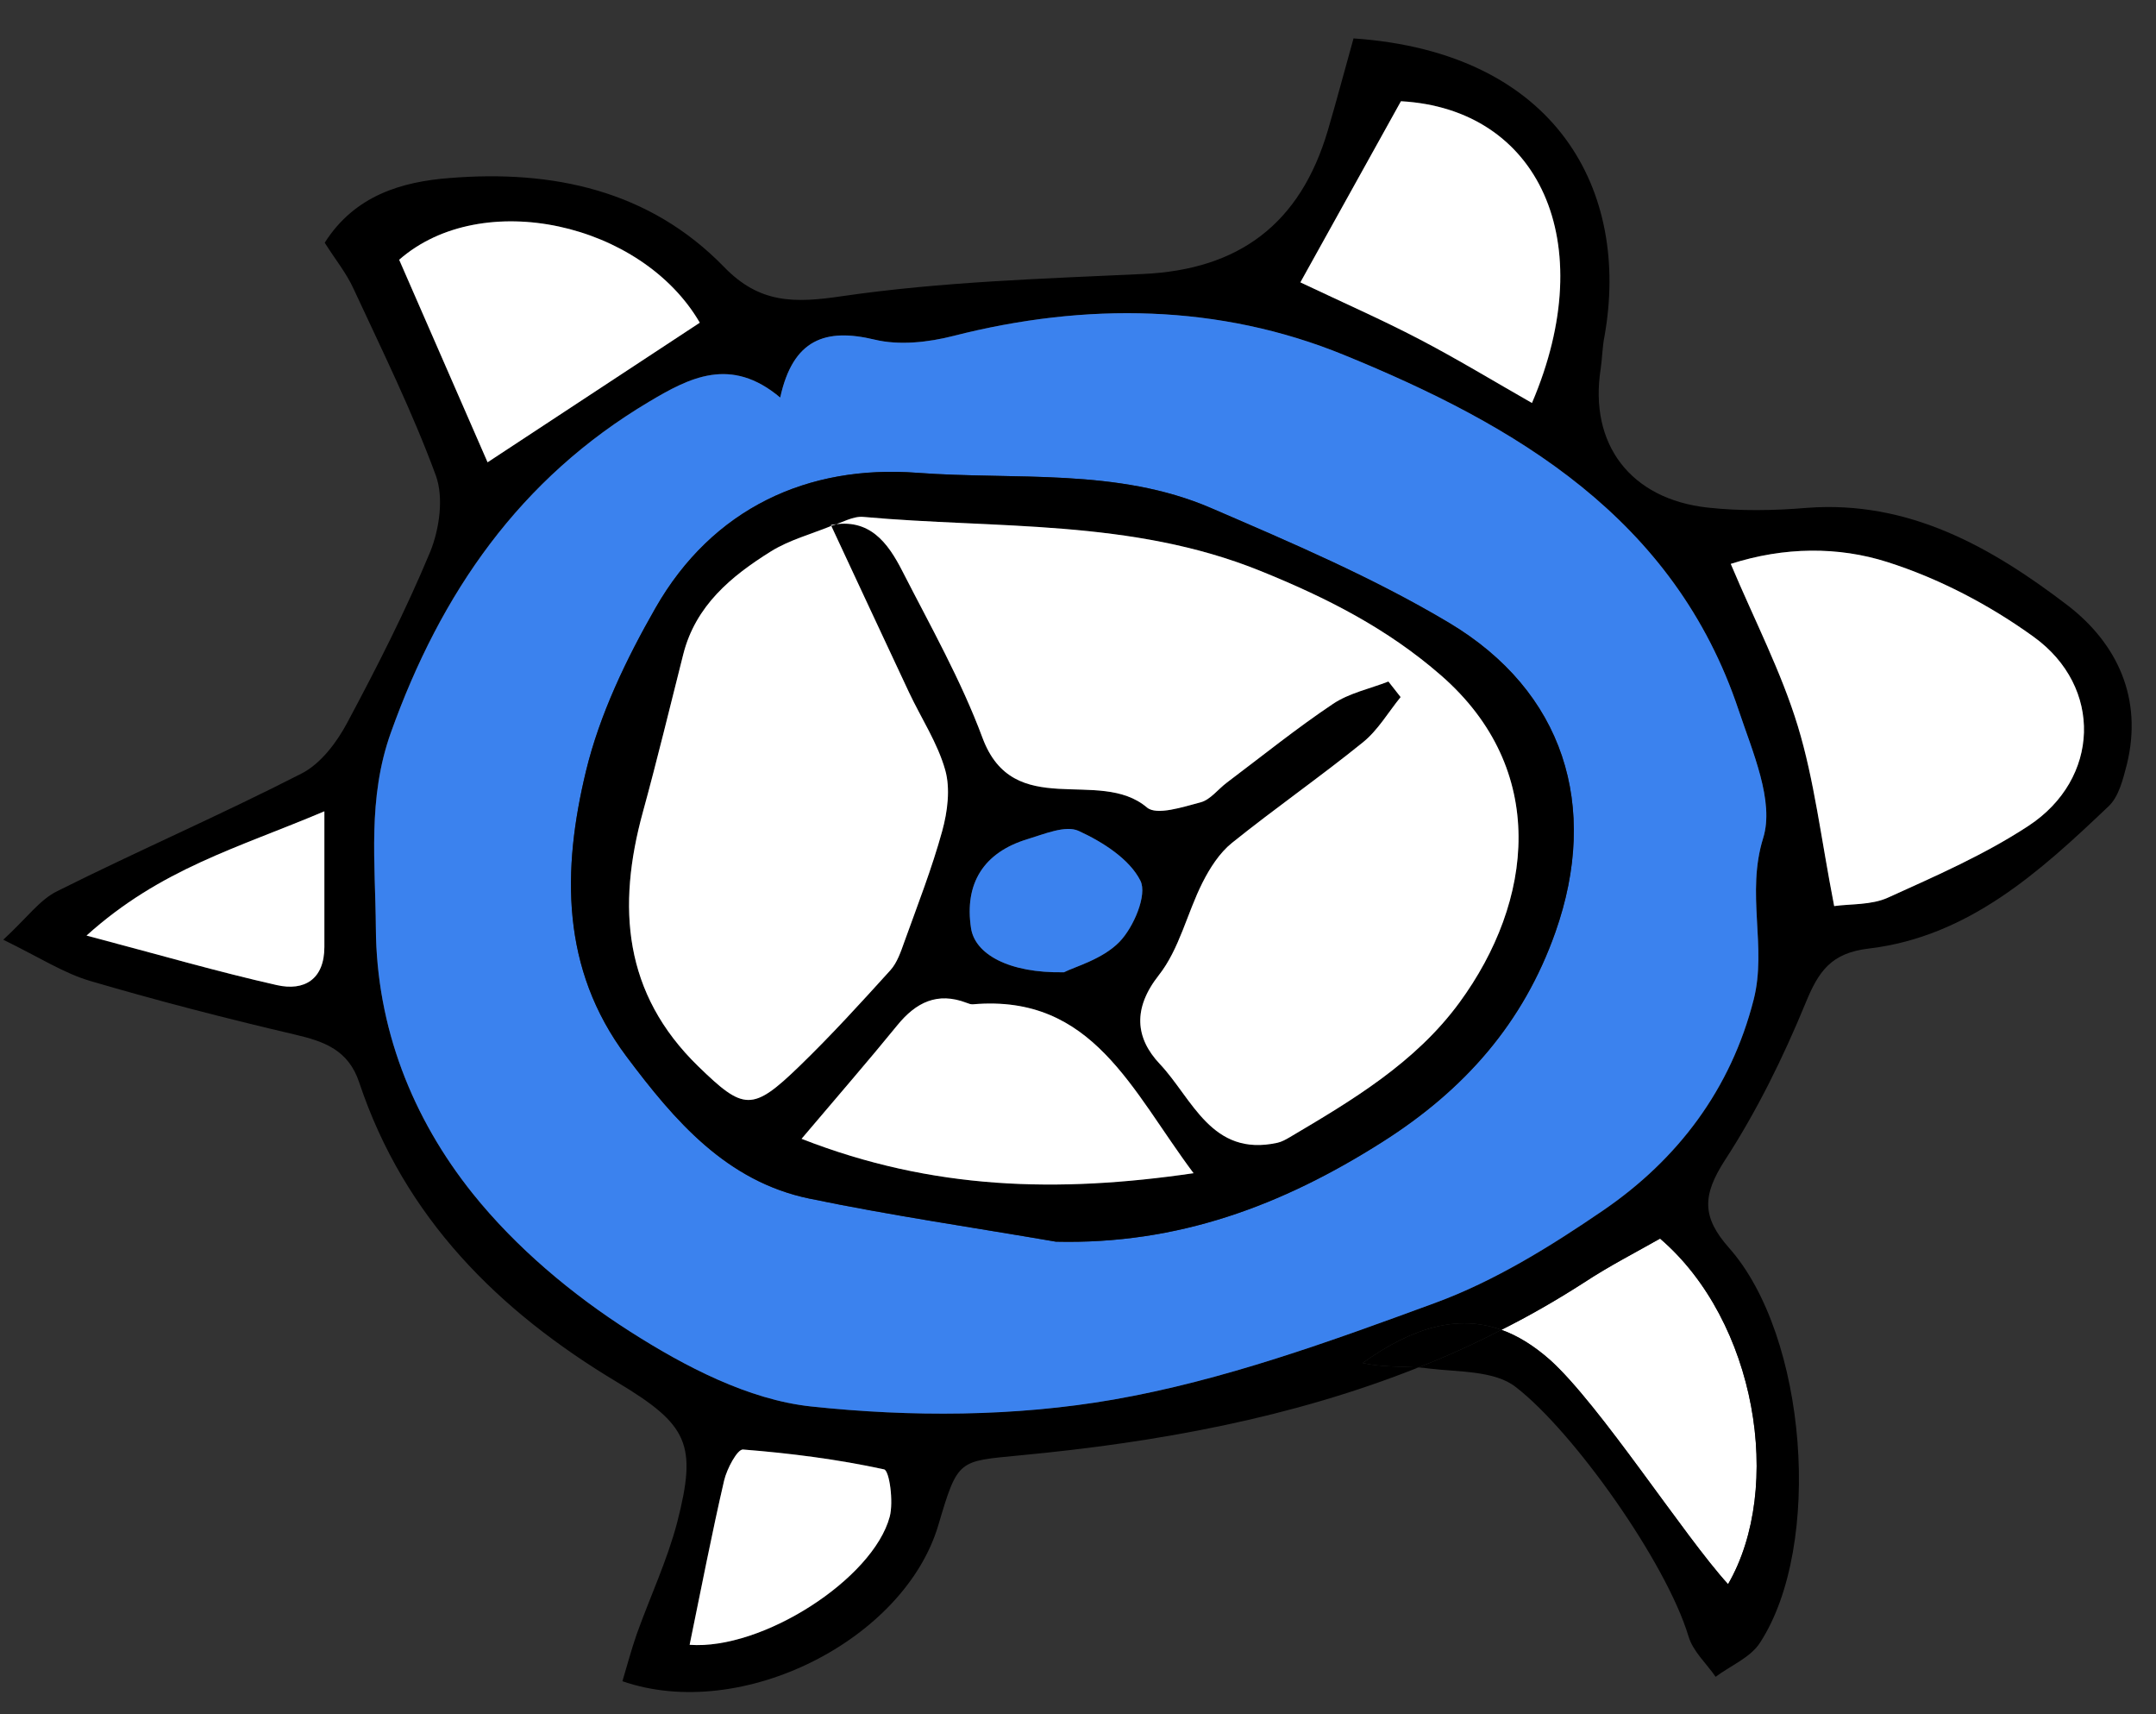 <svg width="78px" height="62px" viewBox="276 296 78 62" version="1.1" xmlns="http://www.w3.org/2000/svg" xmlns:xlink="http://www.w3.org/1999/xlink">
    <rect x="276" y="296" width="78" height="62" fill="#333333" stroke="none"/>
    <defs></defs>
    <g id="Group-6" stroke="none" stroke-width="1" fill="none" fill-rule="evenodd" transform="translate(276, 296)">
        <g id="Group-4">
            <g id="Group-155" transform="translate(0, 0.826)">
                <path d="M62.518,56.473 C60.928,54.733 57.878,49.973 56.068,48.353 C55.488,47.843 54.908,47.483 54.318,47.273 C55.338,46.763 56.328,46.193 57.308,45.563 C58.218,44.963 59.198,44.463 60.058,43.973 C63.538,46.953 64.538,52.983 62.518,56.473" id="Fill-149" fill="#FFFFFF"></path>
                <path d="M49.298,48.473 C51.158,47.143 52.778,46.723 54.318,47.273 C53.338,47.783 52.338,48.233 51.318,48.633 C50.648,48.593 49.968,48.623 49.298,48.473" id="Fill-151" fill="#000000"></path>
                <path d="M12.998,38.333 C12.608,37.153 11.738,36.843 10.668,36.593 C8.188,36.013 5.708,35.373 3.258,34.653 C2.308,34.373 1.448,33.813 0.118,33.163 C0.978,32.373 1.438,31.713 2.078,31.403 C4.998,29.943 7.998,28.643 10.908,27.153 C11.598,26.803 12.178,26.033 12.558,25.323 C13.638,23.303 14.688,21.243 15.568,19.123 C15.898,18.303 16.058,17.173 15.768,16.373 C14.918,14.063 13.828,11.853 12.788,9.613 C12.528,9.043 12.118,8.543 11.748,7.953 C12.838,6.233 14.558,5.743 16.268,5.613 C19.978,5.313 23.488,6.043 26.198,8.833 C27.488,10.163 28.748,10.143 30.488,9.883 C34.078,9.363 37.738,9.253 41.368,9.083 C44.818,8.923 47.038,7.283 48.038,3.893 C48.368,2.773 48.668,1.633 48.968,0.563 C56.358,1.073 58.978,6.113 58.048,11.333 C57.968,11.723 57.968,12.123 57.908,12.523 C57.488,15.233 58.978,17.223 61.778,17.533 C62.958,17.663 64.178,17.643 65.368,17.543 C69.068,17.263 72.058,18.973 74.808,21.073 C76.598,22.453 77.528,24.433 76.948,26.813 C76.808,27.353 76.658,27.983 76.288,28.333 C73.798,30.703 71.218,33.053 67.608,33.483 C66.238,33.643 65.788,34.313 65.318,35.463 C64.508,37.433 63.548,39.383 62.388,41.163 C61.598,42.403 61.558,43.183 62.548,44.303 C65.378,47.483 65.958,55.073 63.678,58.583 C63.338,59.123 62.618,59.413 62.068,59.823 C61.738,59.343 61.248,58.903 61.088,58.363 C60.288,55.693 56.928,50.953 54.838,49.343 C54.078,48.743 52.768,48.803 51.698,48.673 C51.568,48.653 51.448,48.643 51.318,48.633 C52.338,48.233 53.338,47.783 54.318,47.273 C54.908,47.483 55.488,47.843 56.068,48.353 C57.878,49.973 60.928,54.733 62.518,56.473 C64.538,52.983 63.538,46.953 60.058,43.973 C59.198,44.463 58.218,44.963 57.308,45.563 C56.328,46.193 55.338,46.763 54.318,47.273 C52.778,46.723 51.158,47.143 49.298,48.473 C49.968,48.623 50.648,48.593 51.318,48.633 C46.748,50.453 41.888,51.343 36.908,51.813 C34.668,52.033 34.658,51.933 33.948,54.333 C32.728,58.473 26.848,61.483 22.518,59.983 C22.688,59.423 22.838,58.843 23.038,58.273 C23.518,56.933 24.138,55.613 24.498,54.243 C25.228,51.403 24.898,50.713 22.338,49.173 C18.028,46.593 14.628,43.213 12.998,38.333 M11.738,33.423 L11.738,28.523 C8.608,29.843 5.818,30.593 3.128,33.013 C5.778,33.713 7.878,34.323 10.018,34.803 C11.008,35.033 11.738,34.593 11.738,33.423 M26.198,52.723 C25.748,54.643 25.378,56.573 24.948,58.663 C27.588,58.863 31.588,56.283 32.188,54.033 C32.328,53.493 32.178,52.363 31.988,52.323 C30.308,51.953 28.598,51.733 26.878,51.603 C26.678,51.583 26.298,52.303 26.198,52.723 M22.798,47.333 C24.768,48.593 27.078,49.803 29.338,50.043 C32.948,50.433 36.718,50.413 40.288,49.793 C44.248,49.103 48.118,47.693 51.928,46.293 C54.068,45.513 56.088,44.263 57.988,42.963 C60.698,41.113 62.618,38.573 63.448,35.323 C63.928,33.423 63.158,31.503 63.788,29.483 C64.198,28.153 63.398,26.363 62.898,24.863 C60.578,17.903 54.828,14.543 48.618,12.013 C44.118,10.173 39.288,10.103 34.488,11.323 C33.588,11.553 32.538,11.673 31.648,11.463 C29.858,11.033 28.688,11.443 28.228,13.553 C26.438,12.043 24.938,12.833 23.478,13.703 C18.808,16.483 15.948,20.613 14.138,25.673 C13.288,28.053 13.578,30.383 13.598,32.743 C13.618,36.343 14.918,39.613 17.108,42.353 C18.668,44.293 20.688,45.993 22.798,47.333 M17.638,15.893 C20.228,14.193 22.768,12.523 25.318,10.843 C23.218,7.223 17.438,5.943 14.438,8.573 C15.518,11.033 16.608,13.543 17.638,15.893 M47.048,9.383 C48.628,10.133 50.008,10.743 51.338,11.443 C52.718,12.153 54.048,12.963 55.428,13.753 C57.928,7.893 55.658,3.113 50.688,2.833 C49.488,4.993 48.308,7.123 47.048,9.383 M73.578,22.213 C71.978,21.053 70.148,20.093 68.278,19.503 C66.508,18.943 64.558,18.943 62.618,19.573 C63.488,21.633 64.448,23.483 65.038,25.433 C65.638,27.403 65.878,29.473 66.358,31.943 C66.958,31.863 67.698,31.913 68.298,31.643 C70.038,30.853 71.808,30.083 73.388,29.043 C75.968,27.343 76.088,24.023 73.578,22.213" id="Fill-153" fill="#000000"></path>
            </g>
            <path d="M38.202,44.911 C42.607,45.016 46.376,43.612 50.015,41.302 C52.992,39.413 55.112,37.001 56.271,33.718 C57.881,29.157 56.577,25.001 52.416,22.521 C49.689,20.896 46.732,19.633 43.807,18.373 C40.424,16.915 36.728,17.368 33.185,17.101 C29.226,16.802 25.778,18.382 23.714,21.99 C22.656,23.841 21.694,25.842 21.198,27.897 C20.34,31.452 20.283,35.034 22.662,38.208 C24.405,40.534 26.277,42.73 29.285,43.353 C32.238,43.965 35.228,44.399 38.202,44.911 M28.226,14.38 C28.688,12.268 29.862,11.855 31.646,12.284 C32.537,12.499 33.584,12.383 34.493,12.151 C39.285,10.928 44.116,10.996 48.621,12.837 C54.827,15.373 60.579,18.73 62.901,25.685 C63.402,27.188 64.201,28.983 63.789,30.309 C63.162,32.326 63.928,34.249 63.445,36.15 C62.619,39.397 60.699,41.935 57.99,43.785 C56.089,45.084 54.07,46.336 51.925,47.124 C48.123,48.521 44.252,49.93 40.285,50.622 C36.72,51.244 32.951,51.257 29.343,50.871 C27.076,50.629 24.771,49.422 22.794,48.161 C20.685,46.815 18.665,45.119 17.106,43.174 C14.918,40.443 13.622,37.167 13.598,33.569 C13.582,31.21 13.29,28.882 14.141,26.501 C15.952,21.436 18.813,17.307 23.479,14.533 C24.94,13.664 26.435,12.872 28.226,14.38" id="Fill-156" fill="#3B82EE" class="icon__color"></path>
            <path d="M66.357,32.773 C65.875,30.298 65.64,28.225 65.042,26.263 C64.445,24.304 63.485,22.456 62.615,20.395 C64.559,19.773 66.511,19.766 68.273,20.326 C70.144,20.92 71.979,21.881 73.575,23.034 C76.09,24.85 75.971,28.172 73.392,29.867 C71.808,30.909 70.036,31.681 68.3,32.468 C67.701,32.74 66.955,32.688 66.357,32.773" id="Fill-158" fill="#FFFFFF"></path>
            <path d="M47.045,10.213 C48.303,7.947 49.485,5.82 50.683,3.662 C55.661,3.936 57.925,8.722 55.423,14.575 C54.045,13.79 52.717,12.983 51.342,12.265 C50.009,11.569 48.629,10.964 47.045,10.213" id="Fill-160" fill="#FFFFFF"></path>
            <path d="M25.317,11.672 C22.772,13.346 20.225,15.021 17.64,16.721 C16.611,14.364 15.518,11.859 14.442,9.395 C17.433,6.77 23.214,8.053 25.317,11.672" id="Fill-162" fill="#FFFFFF"></path>
            <path d="M24.95,59.492 C25.381,57.403 25.753,55.468 26.197,53.55 C26.295,53.127 26.677,52.412 26.882,52.428 C28.594,52.564 30.307,52.782 31.983,53.146 C32.177,53.188 32.333,54.319 32.188,54.86 C31.585,57.106 27.585,59.688 24.95,59.492" id="Fill-164" fill="#FFFFFF"></path>
            <path d="M11.735,29.344 L11.735,34.251 C11.734,35.423 11.009,35.855 10.016,35.631 C7.883,35.15 5.778,34.538 3.131,33.839 C5.819,31.415 8.611,30.671 11.735,29.344" id="Fill-166" fill="#FFFFFF"></path>
            <path d="M38.493,35.166 C38.893,34.962 39.887,34.698 40.501,34.066 C41.016,33.535 41.513,32.361 41.258,31.855 C40.861,31.065 39.888,30.45 39.024,30.054 C38.552,29.837 37.787,30.166 37.183,30.348 C35.579,30.831 34.885,31.959 35.13,33.572 C35.273,34.511 36.496,35.205 38.493,35.166 M28.998,41.19 C33.736,43.043 38.283,43.151 43.181,42.435 C40.935,39.439 39.531,35.952 35.199,36.325 C35.124,36.332 35.041,36.3 34.968,36.272 C33.912,35.869 33.137,36.255 32.461,37.085 C31.41,38.377 30.316,39.634 28.998,41.19 M30.06,18.991 C31.456,18.714 32.124,19.635 32.646,20.656 C33.662,22.642 34.77,24.604 35.545,26.686 C36.67,29.714 39.76,27.736 41.495,29.207 C41.846,29.504 42.795,29.188 43.433,29.021 C43.787,28.927 44.063,28.549 44.382,28.309 C45.656,27.35 46.902,26.346 48.225,25.459 C48.811,25.066 49.557,24.913 50.23,24.65 C50.377,24.838 50.524,25.026 50.671,25.213 C50.223,25.764 49.853,26.41 49.313,26.846 C47.763,28.1 46.122,29.239 44.569,30.489 C44.117,30.853 43.768,31.4 43.502,31.928 C42.947,33.032 42.668,34.329 41.925,35.27 C40.974,36.478 41.074,37.545 41.96,38.483 C43.14,39.734 43.824,41.859 46.215,41.334 C46.368,41.3 46.514,41.218 46.65,41.138 C48.923,39.796 51.2,38.443 52.796,36.266 C55.487,32.595 56.037,27.835 52.137,24.432 C50.185,22.729 48.002,21.623 45.597,20.649 C40.927,18.759 36.042,19.132 31.23,18.696 C30.863,18.663 30.471,18.903 30.09,19.016 C29.354,19.319 28.559,19.528 27.892,19.943 C26.456,20.838 25.165,21.903 24.719,23.666 C24.237,25.571 23.777,27.481 23.257,29.376 C22.318,32.798 22.554,35.936 25.26,38.567 C26.907,40.168 27.214,40.215 28.922,38.562 C30.066,37.454 31.141,36.275 32.21,35.094 C32.46,34.819 32.591,34.42 32.721,34.057 C33.198,32.73 33.715,31.412 34.088,30.055 C34.28,29.355 34.387,28.526 34.196,27.851 C33.919,26.87 33.327,25.979 32.886,25.042 C31.939,23.027 31.001,21.008 30.06,18.991 M38.202,44.911 C35.228,44.399 32.238,43.965 29.285,43.353 C26.277,42.73 24.404,40.534 22.661,38.208 C20.283,35.034 20.34,31.452 21.198,27.898 C21.694,25.842 22.656,23.841 23.714,21.991 C25.777,18.382 29.226,16.802 33.184,17.101 C36.728,17.368 40.423,16.915 43.807,18.373 C46.732,19.633 49.689,20.896 52.415,22.521 C56.576,25.001 57.88,29.157 56.271,33.718 C55.112,37.001 52.991,39.413 50.015,41.302 C46.376,43.612 42.606,45.016 38.202,44.911" id="Fill-168" fill="#000000"></path>
            <path d="M30.09,19.016 C30.471,18.903 30.863,18.663 31.23,18.696 C36.042,19.132 40.926,18.759 45.597,20.649 C48.002,21.622 50.184,22.729 52.138,24.432 C56.036,27.834 55.487,32.594 52.797,36.266 C51.2,38.442 48.922,39.796 46.651,41.138 C46.514,41.218 46.367,41.3 46.215,41.333 C43.825,41.858 43.141,39.734 41.959,38.483 C41.074,37.545 40.974,36.477 41.925,35.27 C42.667,34.328 42.947,33.031 43.502,31.928 C43.769,31.399 44.117,30.852 44.569,30.488 C46.123,29.239 47.764,28.099 49.312,26.846 C49.852,26.409 50.224,25.763 50.672,25.213 C50.525,25.025 50.377,24.838 50.23,24.65 C49.557,24.912 48.812,25.066 48.225,25.459 C46.901,26.346 45.657,27.349 44.382,28.309 C44.063,28.549 43.788,28.927 43.434,29.02 C42.795,29.188 41.846,29.504 41.495,29.206 C39.761,27.736 36.67,29.713 35.544,26.685 C34.77,24.603 33.661,22.642 32.645,20.655 C32.124,19.635 31.456,18.714 30.061,18.991 L30.09,19.016 Z" id="Fill-170" fill="#FFFFFF"></path>
            <path d="M30.06,18.991 C31.002,21.008 31.939,23.027 32.886,25.042 C33.327,25.979 33.919,26.87 34.196,27.851 C34.387,28.526 34.28,29.355 34.088,30.055 C33.715,31.412 33.198,32.73 32.721,34.057 C32.591,34.42 32.46,34.819 32.211,35.094 C31.141,36.275 30.066,37.455 28.922,38.562 C27.214,40.215 26.907,40.168 25.26,38.567 C22.554,35.936 22.318,32.798 23.257,29.376 C23.777,27.481 24.237,25.571 24.719,23.666 C25.165,21.903 26.456,20.838 27.892,19.943 C28.559,19.528 29.354,19.319 30.09,19.016 L30.06,18.991 Z" id="Fill-172" fill="#FFFFFF"></path>
            <path d="M28.999,41.19 C30.316,39.633 31.41,38.377 32.462,37.085 C33.138,36.254 33.913,35.868 34.968,36.272 C35.042,36.3 35.125,36.332 35.2,36.325 C39.532,35.952 40.936,39.439 43.181,42.434 C38.284,43.151 33.736,43.043 28.999,41.19" id="Fill-174" fill="#FFFFFF"></path>
            <path d="M38.493,35.166 C36.496,35.205 35.273,34.511 35.13,33.572 C34.885,31.959 35.579,30.831 37.183,30.348 C37.787,30.166 38.552,29.837 39.024,30.054 C39.888,30.45 40.861,31.065 41.258,31.855 C41.513,32.361 41.016,33.535 40.501,34.066 C39.887,34.698 38.893,34.962 38.493,35.166" id="Fill-176" fill="#3B82EE" class="icon__color"></path>
        </g>
    </g>
</svg>
